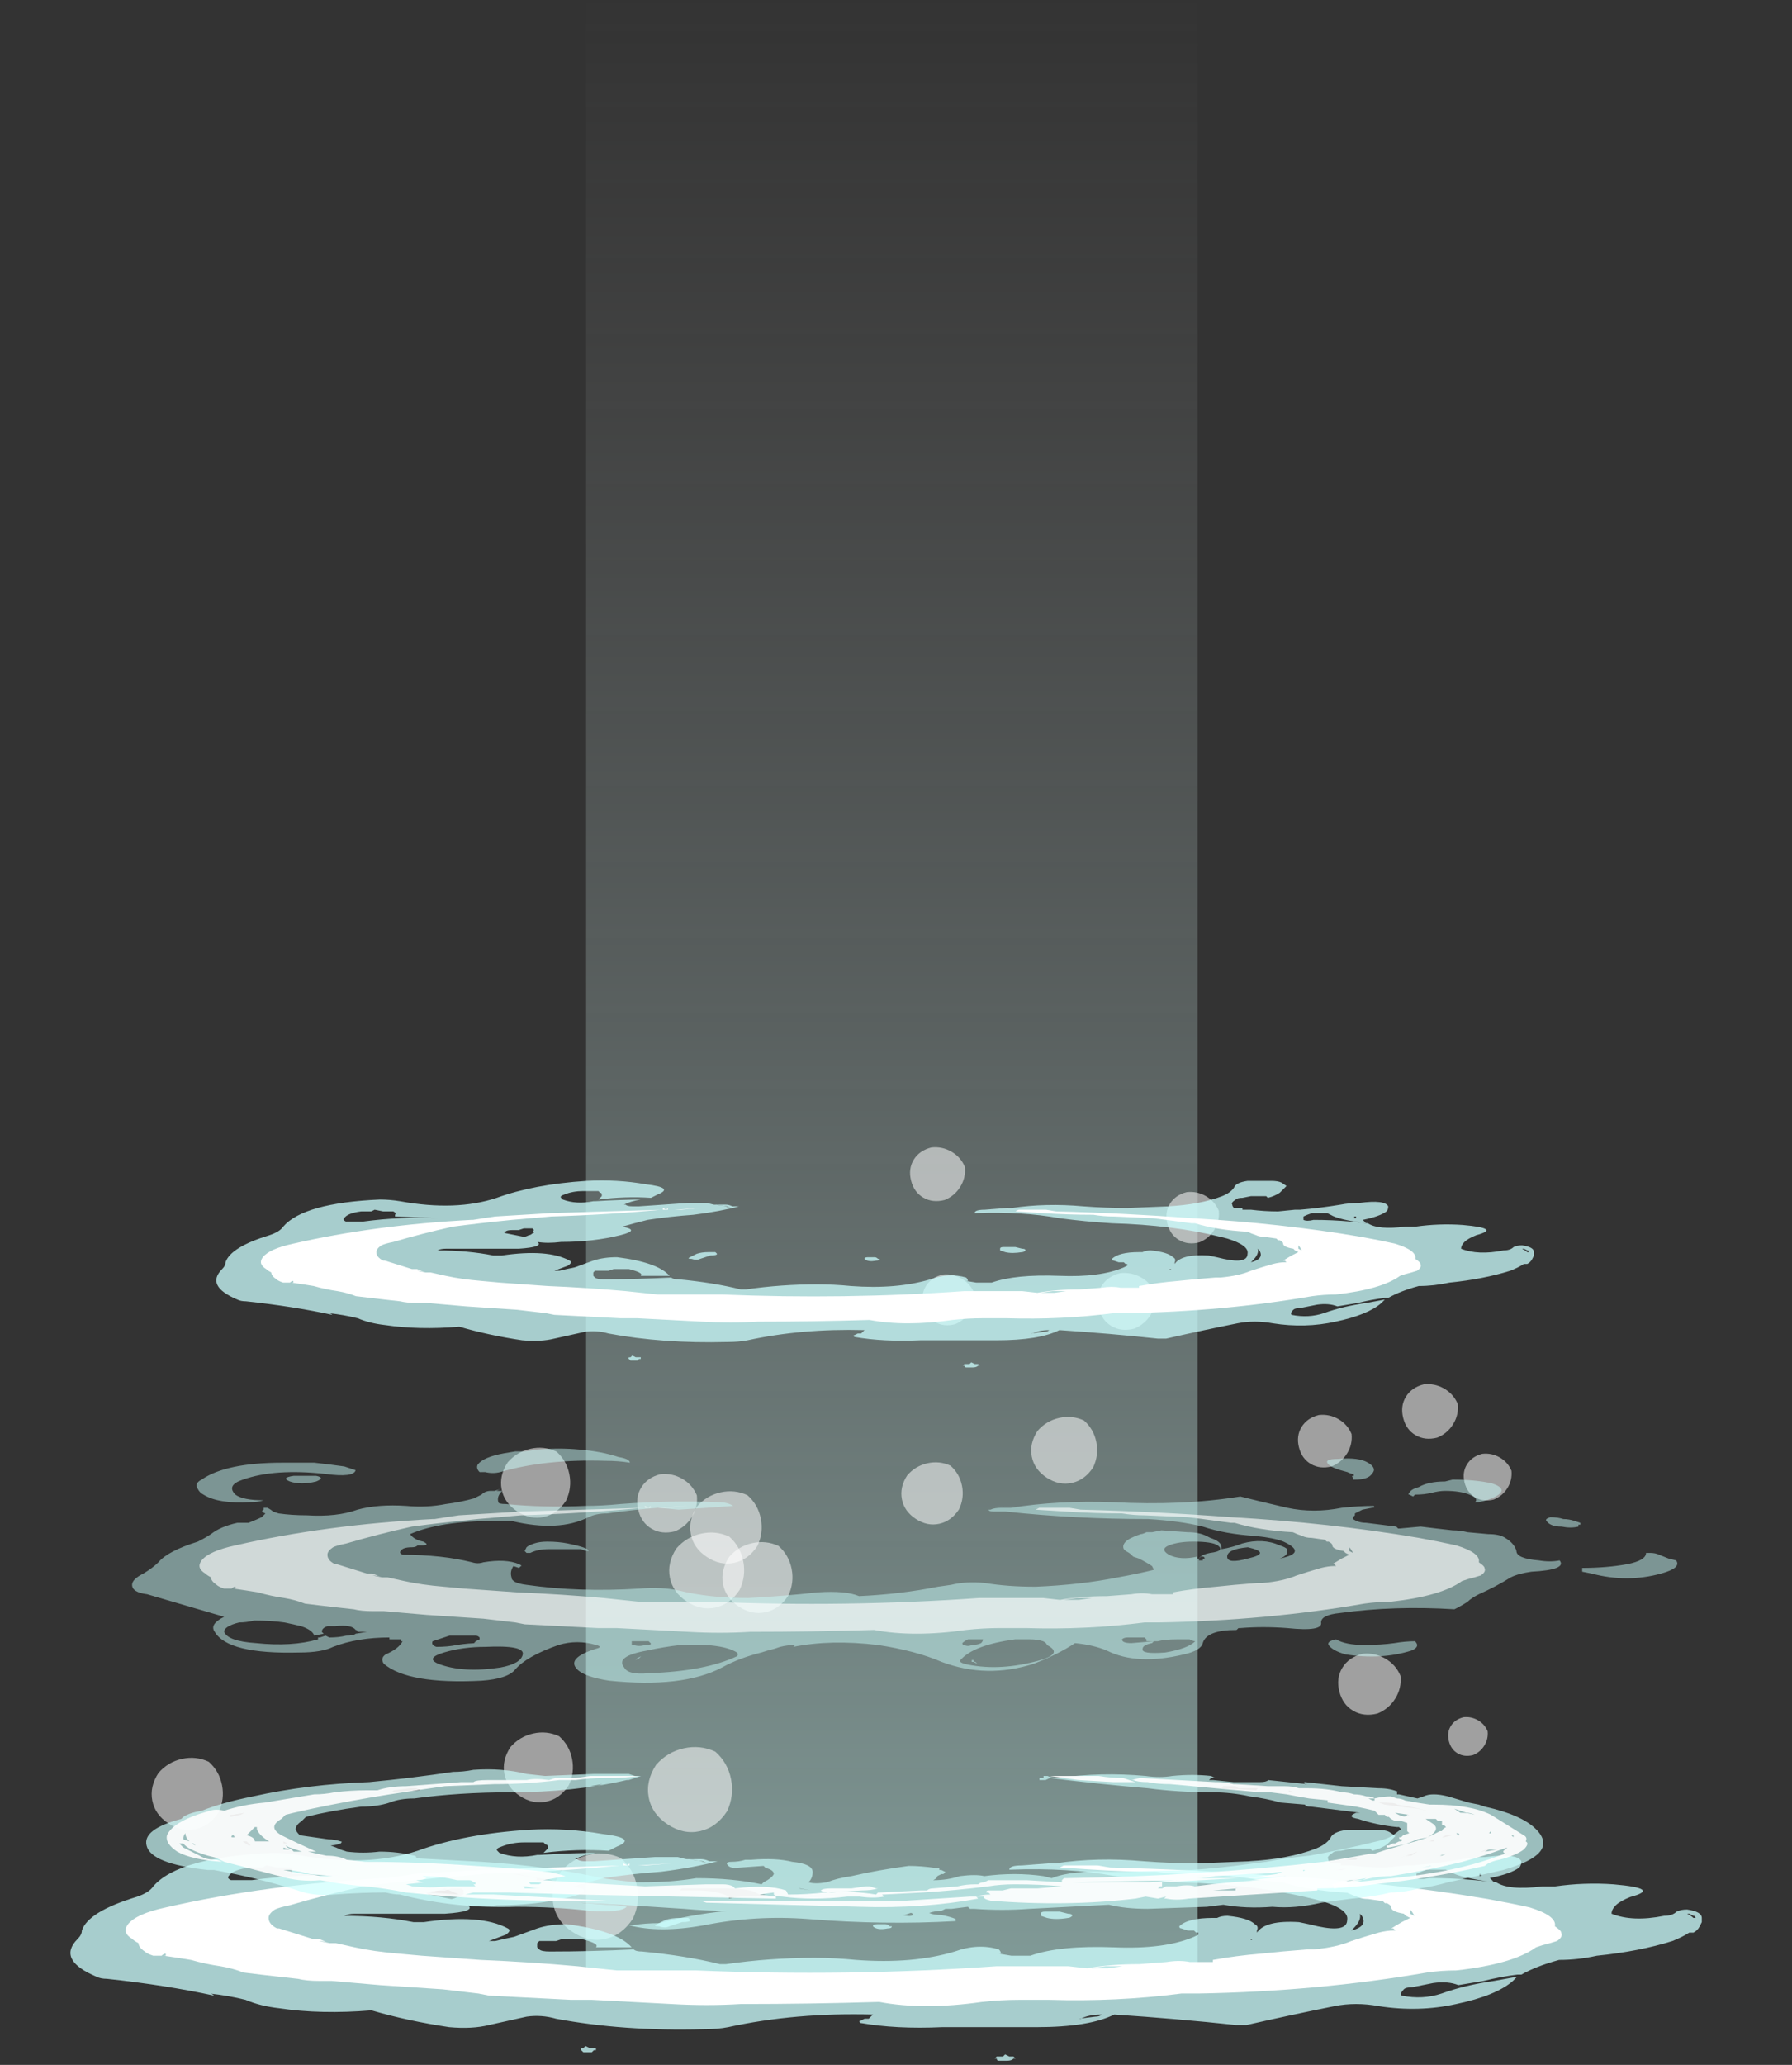 <?xml version="1.0" encoding="UTF-8" standalone="no"?>
<svg xmlns:ffdec="https://www.free-decompiler.com/flash" xmlns:xlink="http://www.w3.org/1999/xlink" ffdec:objectType="frame" height="344.2px" width="298.9px" xmlns="http://www.w3.org/2000/svg">
  <rect width="100%" height="100%" fill="#333333" stroke="none"/>
  <g transform="matrix(1.0, 0.0, 0.0, 1.0, 138.75, 303.1)">
    <use ffdec:characterId="300" height="330.05" transform="matrix(1.457, 0.0, 0.0, 1.0, -40.991, -303.1)" width="70.0" xlink:href="#sprite0"/>
    <use ffdec:characterId="131" height="8.75" transform="matrix(1.231, -0.274, 0.243, 1.238, 32.327, -65.503)" width="8.75" xlink:href="#sprite1"/>
    <use ffdec:characterId="131" height="8.75" transform="matrix(1.593, -0.355, 0.315, 1.602, -47.769, 7.686)" width="8.75" xlink:href="#sprite1"/>
    <use ffdec:characterId="131" height="8.75" transform="matrix(1.329, -0.296, 0.263, 1.337, -114.45, -8.567)" width="8.75" xlink:href="#sprite1"/>
    <use ffdec:characterId="131" height="8.75" transform="matrix(1.29, -0.287, 0.255, 1.297, -55.687, -12.84)" width="8.75" xlink:href="#sprite1"/>
    <use ffdec:characterId="131" height="8.75" transform="matrix(1.291, -0.287, 0.255, 1.299, -56.148, -60.296)" width="8.75" xlink:href="#sprite1"/>
    <use ffdec:characterId="131" height="8.75" transform="matrix(1.308, -0.291, 0.258, 1.315, -19.235, -44.549)" width="8.75" xlink:href="#sprite1"/>
    <use ffdec:characterId="131" height="8.75" transform="matrix(1.334, -0.297, 0.264, 1.341, -24.627, -52.983)" width="8.75" xlink:href="#sprite1"/>
    <use ffdec:characterId="131" height="8.75" transform="matrix(1.399, -0.311, 0.276, 1.407, -28.176, -46.041)" width="8.75" xlink:href="#sprite1"/>
    <use ffdec:characterId="131" height="8.75" transform="matrix(1.569, -0.349, 0.31, 1.578, -31.841, -10.088)" width="8.75" xlink:href="#sprite1"/>
    <use ffdec:characterId="131" height="8.75" transform="matrix(1.146, -0.255, 0.226, 1.153, 10.733, -58.03)" width="8.75" xlink:href="#sprite1"/>
    <use ffdec:characterId="131" height="8.75" transform="matrix(0.773, 0.448, -0.468, 0.762, 107.896, -62.189)" width="8.75" xlink:href="#sprite1"/>
    <use ffdec:characterId="131" height="8.75" transform="matrix(0.966, 0.56, -0.584, 0.952, -29.342, -59.146)" width="8.75" xlink:href="#sprite1"/>
    <use ffdec:characterId="131" height="8.75" transform="matrix(0.888, 0.515, -0.537, 0.875, 15.916, -113.466)" width="8.75" xlink:href="#sprite1"/>
    <use ffdec:characterId="131" height="8.75" transform="matrix(0.839, 0.486, -0.507, 0.827, 17.813, -92.187)" width="8.75" xlink:href="#sprite1"/>
    <use ffdec:characterId="131" height="8.75" transform="matrix(0.849, 0.492, -0.513, 0.836, 58.544, -105.951)" width="8.75" xlink:href="#sprite1"/>
    <use ffdec:characterId="131" height="8.75" transform="matrix(0.868, 0.503, -0.525, 0.856, 80.555, -68.833)" width="8.75" xlink:href="#sprite1"/>
    <use ffdec:characterId="131" height="8.75" transform="matrix(0.901, 0.522, -0.545, 0.888, 98.038, -74.008)" width="8.75" xlink:href="#sprite1"/>
    <use ffdec:characterId="131" height="8.75" transform="matrix(0.939, 0.544, -0.568, 0.925, 47.364, -92.61)" width="8.75" xlink:href="#sprite1"/>
    <use ffdec:characterId="131" height="8.75" transform="matrix(1.01, 0.585, -0.611, 0.995, 87.721, -29.292)" width="8.75" xlink:href="#sprite1"/>
    <use ffdec:characterId="131" height="8.75" transform="matrix(0.64, 0.371, -0.387, 0.631, 104.863, -18.04)" width="8.75" xlink:href="#sprite1"/>
    <use ffdec:characterId="149" height="5.5" transform="matrix(7, 0.0, 0.0, 7, -126.847, 1.901)" width="38.85" xlink:href="#shape2"/>
    <use ffdec:characterId="147" height="3.4" transform="matrix(7, 0.0, 0.0, 7, -117.747, 7.5)" width="34.2" xlink:href="#shape3"/>
    <use ffdec:characterId="149" height="5.5" transform="matrix(5.654, 0.0, 0.0, 5.653, -102.546, -106.258)" width="38.85" xlink:href="#shape2"/>
    <use ffdec:characterId="147" height="3.4" transform="matrix(5.654, 0.0, 0.0, 5.653, -95.196, -101.736)" width="34.2" xlink:href="#shape3"/>
    <use ffdec:characterId="142" height="6.25" transform="matrix(6.266, 0.0, 0.0, 6.265, -116.716, -61.789)" width="41.1" xlink:href="#shape4"/>
    <use ffdec:characterId="138" height="3.4" transform="matrix(6.266, 0.0, 0.0, 6.265, -105.438, -52.078)" width="34.2" xlink:href="#shape5"/>
    <use ffdec:characterId="135" height="3.9" transform="matrix(6.816, 0.0, 0.0, 6.816, -114.644, -8.088)" width="34.2" xlink:href="#shape6"/>
  </g>
  <defs>
    <g id="sprite0" transform="matrix(1.0, 0.0, 0.0, 1.0, 35.0, 330.05)">
      <use ffdec:characterId="299" height="47.15" transform="matrix(7.0, 0.0, 0.0, 7.0, -35.0, -330.05)" width="10.0" xlink:href="#shape0"/>
    </g>
    <g id="shape0" transform="matrix(1.0, 0.0, 0.0, 1.0, 5.0, 47.15)">
      <path d="M5.0 -47.15 L5.0 0.0 -5.0 0.0 -5.0 -47.15 5.0 -47.15" fill="url(#gradient0)" fill-rule="evenodd" stroke="none"/>
    </g>
    <linearGradient gradientTransform="matrix(0.0, -0.029, 0.029, 0.0, 0.0, -23.55)" gradientUnits="userSpaceOnUse" id="gradient0" spreadMethod="pad" x1="-819.2" x2="819.2">
      <stop offset="0.0" stop-color="#cafdf7" stop-opacity="0.518"/>
      <stop offset="1.0" stop-color="#bfbfbf" stop-opacity="0.0"/>
    </linearGradient>
    <g id="sprite1" transform="matrix(1.0, 0.0, 0.0, 1.0, 4.55, 4.2)">
      <use ffdec:characterId="130" height="1.25" transform="matrix(7.0, 0.0, 0.0, 7.0, -4.55, -4.2)" width="1.25" xlink:href="#shape1"/>
    </g>
    <g id="shape1" transform="matrix(1.0, 0.0, 0.0, 1.0, 0.65, 0.6)">
      <path d="M0.0 -0.6 Q0.25 -0.6 0.45 -0.45 0.6 -0.25 0.6 0.0 0.6 0.25 0.45 0.45 0.25 0.65 0.0 0.65 -0.25 0.65 -0.45 0.45 -0.65 0.25 -0.65 0.0 -0.65 -0.25 -0.45 -0.45 -0.25 -0.6 0.0 -0.6" fill="#ffffff" fill-opacity="0.533" fill-rule="evenodd" stroke="none"/>
    </g>
    <g id="shape2" transform="matrix(1.0, 0.0, 0.0, 1.0, 18.2, 1.85)">
      <path d="M5.2 -1.05 L5.25 -1.05 Q6.25 -1.2 7.35 -1.1 8.0 -1.05 8.65 -1.05 L9.9 -1.1 9.85 -1.1 Q10.8 -1.15 11.45 -1.4 11.7 -1.5 11.8 -1.65 11.85 -1.8 12.2 -1.85 12.35 -1.85 12.5 -1.85 L12.9 -1.85 Q13.1 -1.85 13.2 -1.8 L13.35 -1.7 Q13.25 -1.6 13.15 -1.5 13.0 -1.4 12.8 -1.35 L12.75 -1.4 12.3 -1.4 12.05 -1.35 Q11.9 -1.35 11.85 -1.3 11.7 -1.2 11.75 -1.15 11.75 -1.1 11.8 -1.05 11.95 -1.05 12.05 -1.05 L12.05 -1.0 12.3 -1.0 Q12.7 -0.95 13.1 -0.95 L13.6 -1.0 13.75 -1.0 Q14.35 -1.05 14.95 -1.15 15.2 -1.2 15.5 -1.2 16.25 -1.3 16.35 -1.1 16.35 -1.0 16.3 -0.95 16.1 -0.8 15.6 -0.7 15.65 -0.65 15.7 -0.6 14.9 -0.7 14.65 -0.85 L14.55 -0.9 14.3 -0.9 Q14.2 -0.9 14.1 -0.9 13.95 -0.85 13.85 -0.8 13.85 -0.75 13.85 -0.7 13.95 -0.65 14.15 -0.7 14.7 -0.7 15.25 -0.65 L15.75 -0.6 Q16.05 -0.4 16.85 -0.5 L17.15 -0.5 Q17.85 -0.6 18.55 -0.55 19.7 -0.45 18.95 -0.25 18.7 -0.15 18.6 -0.05 18.5 0.05 18.5 0.15 19.0 0.35 19.75 0.2 19.95 0.2 20.05 0.1 20.15 0.05 20.3 0.05 20.65 0.1 20.65 0.25 L20.65 0.35 20.6 0.45 Q20.55 0.55 20.45 0.6 L20.35 0.6 Q20.2 0.7 19.95 0.8 19.15 1.05 18.15 1.15 17.7 1.25 17.25 1.25 16.7 1.4 16.35 1.6 L16.25 1.6 Q15.85 1.65 15.45 1.75 L14.85 1.85 Q14.6 1.75 14.25 1.8 L13.75 1.9 Q13.6 1.9 13.55 1.95 13.45 2.05 13.5 2.1 14.0 2.2 14.45 2.05 15.0 1.85 15.7 1.75 L16.25 1.65 16.15 1.75 Q15.75 2.1 14.8 2.3 13.9 2.5 12.95 2.35 12.4 2.25 11.9 2.35 10.9 2.55 9.8 2.8 L9.55 2.8 Q8.15 2.65 6.65 2.55 6.05 2.85 4.8 2.85 3.65 2.85 2.55 2.85 1.45 2.9 0.6 2.75 0.55 2.7 0.6 2.7 L0.7 2.65 0.8 2.65 0.9 2.55 Q-0.95 2.5 -2.55 2.85 -2.8 2.9 -3.15 2.9 -5.05 2.95 -6.65 2.65 -7.0 2.55 -7.35 2.6 -7.8 2.7 -8.25 2.8 -8.65 2.9 -9.2 2.85 -10.2 2.7 -11.05 2.45 -12.25 2.55 -13.25 2.4 -13.7 2.35 -14.05 2.2 -14.45 2.1 -14.9 2.05 -14.85 2.05 -14.8 2.1 -15.95 1.85 -17.35 1.7 -17.5 1.7 -17.6 1.65 -18.55 1.25 -18.05 0.75 -17.95 0.65 -17.95 0.55 -17.8 0.1 -16.65 -0.25 -16.35 -0.35 -16.25 -0.5 -15.65 -1.2 -13.4 -1.3 -13.1 -1.3 -12.8 -1.25 -11.15 -0.95 -9.95 -1.35 -8.85 -1.75 -7.3 -1.85 -6.4 -1.9 -5.55 -1.75 -4.7 -1.65 -5.2 -1.45 L-5.4 -1.35 Q-6.15 -1.4 -6.95 -1.3 L-6.85 -1.4 -6.85 -1.45 Q-6.85 -1.5 -6.9 -1.5 L-6.95 -1.55 -7.4 -1.55 Q-7.7 -1.55 -7.95 -1.45 -8.1 -1.4 -8.05 -1.35 L-8.0 -1.3 Q-7.6 -1.15 -7.1 -1.25 L-7.05 -1.25 Q-6.25 -1.3 -5.6 -1.3 L-5.7 -1.3 Q-6.0 -1.25 -6.2 -1.15 L-6.15 -1.15 Q-6.1 -1.1 -5.95 -1.1 L-5.75 -1.1 -4.3 -1.2 -3.75 -1.2 -3.55 -1.15 Q-3.3 -1.15 -3.05 -1.05 L-3.15 -1.1 -3.5 -1.15 -3.2 -1.15 Q-3.1 -1.15 -3.0 -1.1 L-2.8 -1.1 Q-3.35 -0.95 -4.15 -0.85 -4.85 -0.8 -5.5 -0.7 -5.9 -0.6 -6.25 -0.5 -5.7 -0.4 -6.3 -0.25 -7.1 -0.05 -8.05 -0.05 -8.45 0.0 -8.75 -0.05 -8.55 0.1 -9.3 0.15 L-11.45 0.15 Q-11.6 0.15 -11.7 0.2 -10.8 0.2 -10.05 0.35 L-9.8 0.35 Q-8.45 0.15 -7.8 0.5 -7.7 0.55 -7.85 0.65 L-8.25 0.8 -8.1 0.8 Q-7.9 0.75 -7.65 0.7 L-7.1 0.5 Q-6.8 0.4 -6.4 0.4 -5.2 0.55 -4.85 0.95 L-5.7 0.95 Q-5.65 0.9 -5.75 0.85 -5.85 0.8 -6.05 0.75 L-6.5 0.75 -6.65 0.8 -7.05 0.8 -7.1 0.85 -7.1 0.95 -7.05 1.0 Q-7.0 1.05 -6.8 1.05 -5.8 1.05 -4.8 1.0 -4.75 1.05 -4.6 1.05 -3.55 1.15 -2.75 1.35 L-2.6 1.35 Q-1.55 1.2 -0.5 1.2 0.0 1.2 0.5 1.25 1.85 1.35 2.85 1.05 3.4 0.85 3.9 1.0 3.95 1.05 3.95 1.1 L3.9 1.1 4.2 1.15 4.65 1.15 Q5.35 0.9 6.65 0.95 7.85 1.0 8.55 0.7 L8.65 0.65 8.65 0.6 8.6 0.6 8.55 0.55 8.4 0.55 8.25 0.5 Q8.2 0.5 8.2 0.45 8.3 0.35 8.5 0.3 8.7 0.25 9.0 0.25 L9.1 0.25 Q9.2 0.2 9.35 0.2 9.85 0.25 10.0 0.4 10.1 0.45 10.05 0.55 L10.05 0.6 Q10.25 0.3 11.05 0.35 11.3 0.4 11.5 0.45 12.2 0.6 12.2 0.3 12.25 0.05 11.6 -0.15 L11.4 -0.2 Q10.0 -0.55 8.2 -0.6 7.4 -0.65 6.65 -0.75 5.55 -0.95 4.2 -0.9 L4.15 -0.9 Q4.15 -1.0 4.45 -1.0 L5.1 -1.05 5.2 -1.05 M12.45 -1.8 L12.45 -1.8 M15.4 -0.8 L15.35 -0.8 15.35 -0.75 15.4 -0.75 15.4 -0.8 M20.35 0.15 L20.3 0.15 Q20.4 0.2 20.45 0.25 L20.5 0.25 Q20.5 0.2 20.45 0.2 L20.35 0.15 M12.35 0.5 L12.3 0.55 Q12.7 0.45 12.55 0.2 L12.5 0.15 Q12.55 0.3 12.35 0.5 M11.2 0.55 L11.2 0.55 M9.95 0.75 L9.9 0.75 Q9.9 0.8 9.95 0.75 10.0 0.7 9.95 0.75 M5.55 0.15 Q5.65 0.15 5.65 0.2 5.6 0.25 5.55 0.25 5.25 0.3 5.05 0.25 L4.9 0.2 4.9 0.15 Q4.9 0.1 5.0 0.1 5.05 0.1 5.1 0.1 L5.35 0.1 5.55 0.15 M1.0 0.4 L1.2 0.4 Q1.25 0.4 1.3 0.45 L1.35 0.45 Q1.35 0.5 1.25 0.5 1.0 0.55 0.9 0.45 0.9 0.4 1.0 0.4 M5.8 2.65 L6.2 2.6 Q6.3 2.6 6.35 2.55 6.05 2.55 5.85 2.65 L5.8 2.65 M4.25 3.55 L4.3 3.6 4.25 3.6 Q4.2 3.65 4.1 3.65 L3.9 3.65 Q3.85 3.65 3.85 3.6 L3.8 3.6 3.85 3.55 3.9 3.55 Q3.95 3.55 4.0 3.55 L4.05 3.5 4.15 3.55 4.25 3.55 M-13.55 -1.0 L-13.65 -0.95 -13.95 -0.95 Q-14.35 -0.9 -14.45 -0.75 -14.5 -0.7 -14.4 -0.65 -14.35 -0.65 -14.3 -0.65 L-13.9 -0.65 Q-12.8 -0.8 -11.65 -0.75 L-12.95 -0.8 -12.95 -0.85 Q-12.9 -0.9 -13.0 -0.95 -13.15 -0.95 -13.3 -0.95 L-13.55 -1.0 M-8.95 -0.45 L-9.15 -0.45 -9.3 -0.4 -9.5 -0.4 Q-9.65 -0.4 -9.7 -0.35 L-9.75 -0.35 Q-9.7 -0.3 -9.65 -0.3 L-9.15 -0.2 Q-9.1 -0.2 -9.0 -0.25 -8.95 -0.25 -8.9 -0.3 -8.85 -0.3 -8.85 -0.35 -8.9 -0.35 -8.85 -0.4 L-8.85 -0.4 -8.9 -0.45 -8.95 -0.45 M-3.7 0.25 L-3.5 0.25 -3.45 0.3 Q-3.45 0.35 -3.65 0.35 -3.8 0.4 -3.95 0.45 -4.05 0.5 -4.2 0.45 -4.35 0.45 -4.25 0.4 L-4.05 0.3 Q-3.9 0.25 -3.7 0.25 M-5.85 3.35 L-5.7 3.35 -5.7 3.4 -5.75 3.4 -5.8 3.45 -5.85 3.45 Q-5.95 3.45 -6.0 3.45 L-6.05 3.4 Q-6.1 3.35 -6.0 3.35 L-5.95 3.3 -5.85 3.35" fill="#ccfffe" fill-opacity="0.753" fill-rule="evenodd" stroke="none"/>
    </g>
    <g id="shape3" transform="matrix(1.0, 0.0, 0.0, 1.0, 16.9, 1.05)">
      <path d="M6.55 -0.95 Q8.55 -0.9 10.55 -0.75 13.2 -0.6 15.55 -0.2 16.1 -0.1 16.55 0.0 17.2 0.2 17.15 0.45 17.3 0.55 17.3 0.6 17.35 0.7 17.2 0.8 17.05 0.85 16.85 0.9 L16.7 0.95 Q16.15 1.35 14.8 1.5 14.45 1.5 14.1 1.55 11.5 2.0 8.65 2.05 8.45 2.05 8.25 2.05 6.7 2.25 5.1 2.2 L4.4 2.2 Q3.95 2.2 3.5 2.25 2.1 2.45 1.05 2.25 -0.6 2.3 -2.25 2.3 -3.05 2.35 -3.9 2.3 L-5.8 2.2 -6.3 2.2 -8.25 2.1 -8.5 2.05 -9.35 1.95 -10.85 1.85 -12.0 1.75 -12.3 1.75 Q-12.6 1.75 -12.8 1.7 L-13.25 1.65 Q-13.7 1.6 -14.1 1.55 -14.35 1.45 -14.65 1.4 -15.0 1.35 -15.35 1.25 -15.65 1.2 -16.0 1.15 L-16.25 1.15 Q-16.4 1.1 -16.45 1.05 -16.6 0.95 -16.6 0.85 -16.7 0.8 -16.75 0.75 -17.0 0.6 -16.85 0.4 -16.65 0.15 -15.95 0.0 -13.55 -0.55 -10.7 -0.7 L-10.65 -0.7 Q-10.35 -0.75 -10.0 -0.8 -9.2 -0.85 -8.35 -0.9 -6.7 -0.95 -5.05 -1.0 L-5.05 -1.05 -4.95 -1.0 -4.9 -1.05 -4.9 -1.0 -4.5 -1.0 -3.9 -1.05 -4.7 -1.0 -5.1 -1.0 Q-6.65 -0.85 -8.35 -0.8 L-9.5 -0.7 Q-10.5 -0.6 -11.25 -0.5 -12.15 -0.3 -13.0 -0.05 -13.25 0.0 -13.35 0.05 -13.5 0.15 -13.5 0.25 -13.5 0.4 -13.3 0.5 L-13.25 0.5 -12.45 0.75 -12.3 0.75 -12.05 0.85 -12.3 0.8 Q-12.15 0.8 -12.05 0.85 L-12.05 0.85 -11.9 0.85 -11.45 0.95 Q-11.0 1.05 -10.4 1.1 L-9.85 1.15 -8.45 1.25 Q-7.25 1.3 -6.15 1.4 L-5.2 1.5 -3.3 1.5 Q0.3 1.65 3.85 1.4 L5.55 1.4 6.0 1.45 Q6.55 1.35 7.25 1.35 L7.9 1.3 Q8.2 1.25 8.45 1.3 L9.0 1.3 9.0 1.25 Q9.55 1.15 10.15 1.1 L10.65 1.05 11.25 1.0 11.4 1.0 Q11.95 0.95 12.3 0.8 12.6 0.7 12.95 0.6 13.15 0.55 13.3 0.55 L13.35 0.55 13.3 0.5 13.25 0.5 13.5 0.35 13.7 0.25 13.6 0.2 13.55 0.15 Q13.25 0.1 13.25 0.0 13.25 -0.05 13.15 -0.1 L13.1 -0.1 13.05 -0.15 12.7 -0.2 Q12.55 -0.2 12.45 -0.25 12.3 -0.3 12.2 -0.35 11.3 -0.4 10.65 -0.6 L10.55 -0.6 9.8 -0.7 9.4 -0.75 8.25 -0.8 Q7.95 -0.8 7.65 -0.85 6.9 -0.85 6.15 -0.9 L5.35 -0.95 5.45 -1.0 4.2 -1.05 5.4 -1.0 5.75 -1.0 Q6.0 -1.0 6.25 -1.0 L6.55 -0.95 M13.7 0.05 Q13.7 0.1 13.7 0.15 L13.8 0.2 Q13.75 0.1 13.7 0.05 M7.1 1.4 L6.45 1.4 6.1 1.45 6.5 1.45 6.85 1.4 7.1 1.4 M1.55 2.25 L1.55 2.25 M-8.0 -0.9 L-8.0 -0.9 M-7.1 1.4 L-7.1 1.4 M-12.65 0.75 L-12.65 0.75 M-16.05 1.15 L-15.95 1.15 -15.95 1.1 Q-16.0 1.1 -16.05 1.15 M-12.95 1.65 L-12.95 1.65" fill="#ffffff" fill-rule="evenodd" stroke="none"/>
    </g>
    <g id="shape4" transform="matrix(1.0, 0.0, 0.0, 1.0, 18.7, 2.6)">
      <path d="M4.1 -0.95 L4.15 -0.95 Q4.25 -1.0 4.45 -1.0 L4.7 -1.0 Q5.95 -1.2 7.4 -1.15 9.25 -1.05 10.8 -1.3 11.4 -1.15 12.05 -1.0 12.75 -0.85 13.5 -1.0 13.95 -1.05 14.35 -1.05 14.4 -1.0 14.3 -1.0 L14.05 -0.95 Q13.95 -0.9 13.85 -0.85 L13.85 -0.8 13.8 -0.75 13.8 -0.7 Q13.95 -0.6 14.15 -0.6 14.55 -0.55 14.95 -0.5 L15.0 -0.45 15.05 -0.45 15.6 -0.5 Q16.0 -0.45 16.45 -0.4 16.65 -0.4 16.85 -0.35 L17.4 -0.3 Q17.7 -0.3 17.85 -0.2 18.1 -0.05 18.15 0.15 18.15 0.35 18.75 0.4 19.05 0.45 19.3 0.4 19.5 0.65 18.55 0.7 18.2 0.75 18.0 0.85 17.6 1.1 17.15 1.3 16.95 1.4 16.85 1.5 16.7 1.6 16.5 1.7 14.9 1.6 13.45 1.8 12.95 1.85 12.95 2.05 13.0 2.3 12.05 2.2 11.4 2.15 10.8 2.2 L10.75 2.2 10.7 2.25 Q9.9 2.25 9.8 2.6 9.75 2.8 9.3 2.9 8.05 3.2 7.25 2.8 6.9 2.65 6.4 2.6 5.95 2.9 5.3 3.15 4.05 3.55 2.85 3.1 2.15 2.8 1.15 2.65 -0.1 2.5 -1.1 2.7 L-1.05 2.65 Q-1.25 2.65 -1.45 2.7 L-1.6 2.75 Q-1.8 2.8 -1.95 2.85 -2.55 3.0 -3.0 3.25 -4.05 3.8 -6.0 3.6 -6.65 3.5 -6.85 3.3 -7.15 3.0 -6.35 2.75 -6.15 2.7 -6.35 2.65 -6.85 2.5 -7.35 2.65 -8.2 2.95 -8.5 3.3 -8.7 3.55 -9.4 3.6 -11.35 3.7 -12.0 3.15 -12.1 3.0 -11.95 2.9 -11.6 2.75 -11.5 2.55 L-11.55 2.55 -11.55 2.5 -11.85 2.5 -11.85 2.45 Q-12.7 2.45 -13.35 2.7 -13.65 2.85 -14.25 2.85 -16.15 2.9 -16.5 2.3 -16.65 2.1 -16.25 1.9 L-18.3 1.3 Q-18.7 1.25 -18.7 1.05 -18.7 0.9 -18.4 0.75 -18.15 0.6 -18.0 0.45 -17.75 0.15 -16.95 -0.1 -16.75 -0.2 -16.6 -0.3 -16.35 -0.5 -15.9 -0.6 L-15.6 -0.6 Q-15.35 -0.7 -15.25 -0.75 -15.2 -0.8 -15.15 -0.85 -15.3 -0.9 -15.2 -0.95 L-15.2 -1.0 Q-15.25 -1.0 -15.1 -1.0 -15.0 -0.95 -14.95 -0.9 L-14.8 -0.85 Q-14.45 -0.8 -14.05 -0.8 -13.25 -0.75 -12.7 -0.95 -12.15 -1.1 -11.4 -1.05 -10.85 -1.0 -10.35 -1.1 -9.95 -1.15 -9.6 -1.25 -9.5 -1.3 -9.4 -1.35 -9.3 -1.45 -9.15 -1.45 L-9.05 -1.45 -8.9 -1.5 -9.0 -1.45 -8.85 -1.45 Q-9.0 -1.3 -8.95 -1.15 -8.95 -1.1 -8.75 -1.1 -7.75 -1.0 -6.65 -1.05 -6.2 -1.05 -5.7 -1.1 -4.4 -1.2 -3.1 -1.15 -2.85 -1.15 -2.7 -1.05 -3.35 -1.0 -4.15 -0.95 L-4.7 -1.0 Q-5.35 -0.95 -6.05 -0.85 -6.35 -0.85 -6.55 -0.75 -7.35 -0.35 -8.6 -0.65 -8.8 -0.65 -9.05 -0.65 -10.5 -0.65 -11.3 -0.3 -11.2 -0.15 -10.95 -0.1 -10.75 0.0 -11.0 0.0 L-11.1 0.0 Q-11.15 0.05 -11.25 0.05 -11.5 0.05 -11.55 0.15 -11.6 0.2 -11.5 0.25 -10.45 0.25 -9.65 0.45 -9.5 0.5 -9.35 0.45 -8.75 0.35 -8.4 0.5 -8.3 0.55 -8.35 0.55 L-8.4 0.6 -8.55 0.55 Q-8.65 0.7 -8.6 0.85 -8.6 1.0 -8.2 1.05 -6.8 1.25 -5.2 1.15 -4.6 1.1 -4.15 1.2 -3.35 1.4 -2.3 1.4 -1.35 1.35 -0.45 1.25 0.3 1.2 0.65 1.35 1.75 1.3 2.75 1.1 L3.1 1.05 Q3.5 0.95 4.0 1.0 4.6 1.1 5.35 1.1 6.55 1.05 7.55 0.85 8.1 0.75 8.5 0.65 L8.45 0.55 Q8.3 0.45 8.1 0.35 L7.95 0.3 7.9 0.25 Q7.85 0.2 7.75 0.15 L7.7 0.1 Q7.65 0.0 7.75 -0.1 7.85 -0.2 8.15 -0.3 8.2 -0.3 8.3 -0.35 L8.45 -0.35 8.7 -0.4 9.4 -0.35 Q9.7 -0.35 9.9 -0.25 L10.0 -0.2 Q10.3 -0.1 10.3 0.05 L10.3 0.1 Q10.6 0.05 10.85 -0.05 11.4 -0.2 11.85 0.0 12.0 0.05 12.05 0.1 L12.05 0.2 Q12.0 0.3 11.85 0.35 12.6 0.2 11.95 -0.1 11.7 -0.2 11.2 -0.25 10.4 -0.3 9.8 -0.5 9.2 -0.65 8.35 -0.7 6.4 -0.7 4.55 -0.9 L4.25 -0.9 Q4.1 -0.9 4.1 -0.95 M14.2 -2.2 Q14.45 -2.05 14.3 -1.9 14.2 -1.75 13.85 -1.75 L13.8 -1.75 13.8 -1.8 Q13.75 -1.85 13.8 -1.85 13.85 -1.85 13.8 -1.9 13.75 -1.9 13.65 -1.95 13.25 -2.05 13.15 -2.15 13.0 -2.3 13.4 -2.3 13.95 -2.35 14.2 -2.2 M16.45 -1.75 Q17.05 -1.75 17.5 -1.65 17.95 -1.5 17.6 -1.3 17.4 -1.2 17.15 -1.15 L17.05 -1.15 Q17.15 -1.25 16.9 -1.35 16.65 -1.45 16.25 -1.45 16.1 -1.45 15.9 -1.4 15.7 -1.35 15.45 -1.35 L15.4 -1.3 15.3 -1.35 Q15.25 -1.35 15.3 -1.4 15.35 -1.5 15.55 -1.55 15.8 -1.7 16.25 -1.7 L16.45 -1.75 M19.8 -0.5 Q19.6 -0.45 19.35 -0.5 19.05 -0.5 18.95 -0.65 18.9 -0.7 19.05 -0.75 19.25 -0.75 19.4 -0.7 19.55 -0.7 19.7 -0.65 L19.85 -0.6 19.85 -0.55 19.8 -0.55 19.8 -0.5 M21.95 0.25 L22.2 0.35 22.4 0.4 Q22.55 0.6 22.0 0.75 21.1 1.0 20.15 0.75 L19.9 0.7 19.9 0.6 Q20.55 0.6 21.1 0.5 21.6 0.4 21.6 0.2 L21.7 0.2 Q21.85 0.2 21.95 0.25 M8.3 2.5 L8.25 2.45 Q8.2 2.45 8.15 2.45 L7.8 2.45 Q7.7 2.45 7.65 2.5 7.65 2.6 7.9 2.6 L8.5 2.55 8.45 2.6 Q8.2 2.65 8.2 2.75 8.15 2.9 8.8 2.85 9.4 2.75 9.6 2.55 9.55 2.55 9.45 2.5 L9.1 2.5 Q8.8 2.5 8.6 2.55 L8.3 2.55 8.3 2.5 M9.75 0.3 L9.7 0.35 Q9.75 0.25 10.0 0.2 10.4 0.15 10.2 0.0 10.05 -0.1 9.55 -0.1 9.15 -0.1 8.9 0.0 8.65 0.1 8.9 0.25 9.2 0.4 9.65 0.3 L9.65 0.35 9.7 0.35 9.7 0.4 9.8 0.4 9.8 0.35 9.85 0.35 Q9.85 0.3 9.8 0.3 L9.75 0.3 M11.0 0.05 Q10.45 0.1 10.45 0.3 10.45 0.5 11.0 0.35 11.65 0.2 11.0 0.05 M13.15 2.65 Q13.1 2.55 13.35 2.5 13.6 2.65 14.1 2.65 14.55 2.65 14.9 2.6 15.2 2.55 15.45 2.55 15.6 2.7 15.35 2.8 14.55 3.05 13.6 2.9 13.25 2.8 13.15 2.65 M3.65 3.05 L3.7 3.05 Q3.7 3.1 3.75 3.1 L3.8 3.15 3.7 3.1 3.65 3.1 3.65 3.05 M3.35 3.05 Q3.3 3.1 3.45 3.15 4.3 3.35 5.3 3.1 6.15 2.9 5.65 2.65 5.65 2.6 5.55 2.55 5.4 2.5 5.2 2.5 L4.8 2.5 Q3.7 2.65 3.35 3.05 M3.7 2.5 Q3.6 2.5 3.55 2.5 3.45 2.55 3.4 2.6 3.4 2.65 3.45 2.65 3.55 2.7 3.65 2.65 3.8 2.65 3.9 2.6 3.95 2.55 3.95 2.5 L3.7 2.5 M-16.95 -1.5 Q-17.05 -1.65 -16.85 -1.75 -16.2 -2.2 -14.7 -2.2 L-13.85 -2.2 Q-13.4 -2.15 -13.05 -2.1 -12.9 -2.05 -12.75 -2.0 L-12.75 -2.0 Q-12.8 -1.8 -13.55 -1.9 -14.9 -2.05 -15.75 -1.75 -16.2 -1.6 -15.95 -1.35 -15.75 -1.2 -15.2 -1.2 -15.35 -1.15 -15.55 -1.15 -16.4 -1.1 -16.8 -1.35 -16.9 -1.4 -16.95 -1.5 M-8.5 -2.5 L-8.25 -2.5 -7.9 -2.55 Q-7.35 -2.6 -6.8 -2.55 -6.2 -2.5 -5.75 -2.35 -5.45 -2.3 -5.45 -2.2 -5.75 -2.25 -6.1 -2.25 -7.7 -2.3 -8.9 -1.95 -9.1 -1.9 -9.3 -1.95 L-9.45 -1.95 Q-9.55 -2.05 -9.5 -2.15 -9.35 -2.35 -8.8 -2.45 L-8.5 -2.5 M-14.4 -1.85 L-13.8 -1.85 Q-13.55 -1.8 -13.8 -1.7 -14.2 -1.6 -14.5 -1.7 -14.75 -1.8 -14.4 -1.85 M-7.1 -0.05 Q-6.85 0.0 -6.7 0.05 -6.55 0.1 -6.55 0.15 -6.65 0.15 -6.75 0.1 L-7.25 0.1 Q-7.4 0.1 -7.6 0.1 -7.9 0.1 -8.1 0.2 L-8.2 0.2 -8.25 0.15 -8.2 0.05 Q-8.15 0.0 -8.0 -0.05 -7.85 -0.1 -7.65 -0.1 -7.35 -0.1 -7.1 -0.05 M-10.4 2.85 Q-10.9 3.0 -10.55 3.15 -9.9 3.4 -8.9 3.25 -8.35 3.15 -8.3 2.9 -8.25 2.65 -9.3 2.7 -9.9 2.7 -10.4 2.85 M-9.45 2.5 L-9.45 2.45 Q-9.5 2.4 -9.55 2.4 L-9.9 2.4 Q-10.1 2.4 -10.25 2.4 -10.55 2.5 -10.7 2.55 -10.75 2.65 -10.6 2.7 -10.3 2.7 -10.05 2.65 -9.75 2.6 -9.45 2.6 L-9.6 2.6 -9.55 2.55 -9.45 2.5 M-13.5 2.15 Q-13.65 2.2 -13.65 2.3 L-13.6 2.35 -13.85 2.4 Q-13.9 2.25 -14.2 2.15 -14.4 2.1 -14.65 2.05 -15.0 2.0 -15.45 2.0 -15.65 2.05 -15.85 2.05 -16.25 2.15 -16.25 2.3 -16.15 2.55 -15.4 2.6 -14.45 2.7 -13.75 2.5 L-13.75 2.45 -13.7 2.45 -13.55 2.4 -13.45 2.45 Q-13.2 2.45 -13.0 2.4 -12.8 2.4 -12.75 2.35 L-12.45 2.3 Q-12.5 2.3 -12.6 2.3 L-12.7 2.3 Q-12.7 2.25 -12.75 2.25 -12.85 2.1 -13.3 2.15 -13.4 2.15 -13.5 2.15 M-5.0 2.8 Q-5.85 2.95 -5.6 3.25 -5.5 3.45 -4.95 3.4 -3.45 3.35 -2.6 2.95 -2.55 2.9 -2.6 2.85 -3.0 2.6 -4.1 2.65 -4.55 2.7 -5.0 2.8 M-5.2 3.0 L-5.3 3.05 -5.25 3.0 -5.15 2.95 -5.2 3.0 M-5.05 2.65 Q-4.85 2.65 -4.9 2.6 L-4.95 2.55 -5.4 2.55 -5.4 2.65 -5.35 2.65 Q-5.2 2.7 -5.05 2.65" fill="#ccfffe" fill-opacity="0.482" fill-rule="evenodd" stroke="none"/>
    </g>
    <g id="shape5" transform="matrix(1.0, 0.0, 0.0, 1.0, 16.9, 1.05)">
      <path d="M6.55 -0.95 Q8.55 -0.9 10.55 -0.75 13.2 -0.6 15.55 -0.2 16.1 -0.1 16.55 0.0 17.2 0.2 17.15 0.45 17.3 0.55 17.3 0.6 17.35 0.7 17.2 0.8 17.05 0.85 16.85 0.9 L16.7 0.95 Q16.15 1.35 14.8 1.5 14.45 1.5 14.1 1.55 11.5 2.0 8.65 2.05 8.45 2.05 8.25 2.05 6.7 2.25 5.1 2.2 L4.4 2.2 Q3.95 2.2 3.5 2.25 2.1 2.45 1.05 2.25 -0.6 2.3 -2.25 2.3 -3.05 2.35 -3.9 2.3 L-5.8 2.2 -6.3 2.2 -8.25 2.1 -8.5 2.05 -9.35 1.95 -10.85 1.85 -12.0 1.75 -12.3 1.75 Q-12.6 1.75 -12.8 1.7 L-13.25 1.65 Q-13.7 1.6 -14.1 1.55 -14.35 1.45 -14.65 1.4 -15.0 1.35 -15.35 1.25 -15.65 1.2 -16.0 1.15 L-16.25 1.15 Q-16.4 1.1 -16.45 1.05 -16.6 0.95 -16.6 0.85 -16.7 0.8 -16.75 0.75 -17.0 0.6 -16.85 0.4 -16.65 0.15 -15.95 0.0 -13.55 -0.55 -10.7 -0.7 L-10.65 -0.7 Q-10.35 -0.75 -10.0 -0.8 -9.2 -0.85 -8.35 -0.9 -6.7 -0.95 -5.05 -1.0 L-5.05 -1.05 -4.95 -1.0 -4.9 -1.05 -4.9 -1.0 -4.5 -1.0 -3.9 -1.05 -4.7 -1.0 -5.1 -1.0 Q-6.65 -0.85 -8.35 -0.8 L-9.5 -0.7 Q-10.5 -0.6 -11.25 -0.5 -12.15 -0.3 -13.0 -0.05 -13.25 0.0 -13.35 0.05 -13.5 0.15 -13.5 0.25 -13.5 0.4 -13.3 0.5 L-13.25 0.5 -12.45 0.75 -12.3 0.75 -12.05 0.85 -12.3 0.8 Q-12.15 0.8 -12.05 0.85 L-12.05 0.85 -11.9 0.85 -11.45 0.95 Q-11.0 1.05 -10.4 1.1 L-9.85 1.15 -8.45 1.25 Q-7.25 1.3 -6.15 1.4 L-5.2 1.5 -3.3 1.5 Q0.3 1.65 3.85 1.4 L5.55 1.4 6.0 1.45 Q6.55 1.35 7.25 1.35 L7.9 1.3 Q8.2 1.25 8.45 1.3 L9.0 1.3 9.0 1.25 Q9.55 1.15 10.15 1.1 L10.65 1.05 11.25 1.0 11.4 1.0 Q11.95 0.95 12.3 0.8 12.6 0.7 12.95 0.6 13.15 0.55 13.3 0.55 L13.35 0.55 13.3 0.5 13.25 0.5 13.5 0.35 13.7 0.25 13.6 0.2 13.55 0.15 Q13.25 0.1 13.25 0.0 13.25 -0.05 13.15 -0.1 L13.1 -0.1 13.05 -0.15 12.7 -0.2 Q12.55 -0.2 12.45 -0.25 12.3 -0.3 12.2 -0.35 11.3 -0.4 10.65 -0.6 L10.55 -0.6 9.8 -0.7 9.4 -0.75 8.25 -0.8 Q7.95 -0.8 7.65 -0.85 6.9 -0.85 6.15 -0.9 L5.35 -0.95 5.45 -1.0 4.2 -1.05 5.4 -1.0 5.75 -1.0 Q6.0 -1.0 6.25 -1.0 L6.55 -0.95 M13.7 0.05 Q13.7 0.1 13.7 0.15 L13.8 0.2 Q13.75 0.1 13.7 0.05 M6.85 1.4 L6.45 1.4 6.1 1.45 6.5 1.45 6.85 1.4 M1.55 2.25 L1.55 2.25 M-8.0 -0.9 L-8.0 -0.9 M-7.1 1.4 L-7.1 1.4 M-12.65 0.75 L-12.65 0.75 M-16.05 1.15 L-15.95 1.15 -15.95 1.1 Q-16.0 1.1 -16.05 1.15 M-12.95 1.65 L-12.95 1.65" fill="#ffffff" fill-opacity="0.639" fill-rule="evenodd" stroke="none"/>
    </g>
    <g id="shape6" transform="matrix(1.0, 0.0, 0.0, 1.0, 16.9, 1.15)">
      <path d="M5.1 -1.0 L5.2 -1.0 Q5.3 -0.95 5.45 -0.95 6.5 -1.1 7.6 -1.0 7.95 -0.95 8.25 -1.0 8.75 -1.05 9.2 -1.0 L9.3 -0.95 9.2 -0.95 9.15 -0.9 9.25 -0.9 9.75 -0.85 10.4 -0.85 Q10.55 -0.85 10.6 -0.9 L11.55 -0.8 11.5 -0.8 Q11.45 -0.85 11.5 -0.85 11.95 -0.8 12.4 -0.75 L13.3 -0.7 Q13.6 -0.7 13.8 -0.6 L13.75 -0.6 13.75 -0.55 13.8 -0.55 14.25 -0.45 14.4 -0.5 Q14.6 -0.6 15.0 -0.5 L15.5 -0.35 15.75 -0.3 15.9 -0.25 Q16.8 -0.05 17.15 0.3 17.75 0.9 16.35 1.3 15.7 1.45 15.0 1.6 14.65 1.7 14.3 1.75 13.9 1.85 13.6 1.85 13.2 1.95 12.65 2.0 12.25 2.05 11.9 2.1 11.25 2.25 10.7 2.2 10.05 2.25 9.5 2.15 L9.1 2.2 7.65 2.25 Q7.1 2.25 6.7 2.15 L4.75 2.25 Q4.1 2.3 3.4 2.25 L3.3 2.25 3.25 2.2 2.85 2.25 2.7 2.25 2.6 2.3 Q2.45 2.3 2.3 2.35 2.4 2.4 2.6 2.4 2.85 2.45 2.95 2.5 L2.95 2.55 Q1.2 2.65 -0.65 2.5 -1.95 2.4 -3.2 2.65 -4.3 2.85 -5.05 2.65 L-4.95 2.65 Q-4.65 2.6 -4.3 2.6 -3.6 2.4 -2.65 2.3 -3.15 2.3 -3.7 2.25 -4.5 2.2 -5.25 2.15 L-6.25 2.1 -5.6 2.15 Q-5.35 2.15 -5.1 2.2 -5.25 2.35 -6.0 2.3 -6.85 2.2 -7.8 2.2 -9.3 2.25 -10.65 1.9 -10.8 1.9 -11.0 1.85 -11.6 1.85 -12.25 1.9 -12.75 1.95 -13.15 1.8 -14.1 1.5 -15.2 1.3 L-15.35 1.3 Q-16.75 1.15 -16.85 0.7 -16.95 0.3 -16.0 0.05 L-15.95 0.0 Q-15.8 -0.1 -15.5 -0.15 -15.0 -0.35 -14.25 -0.5 -12.9 -0.8 -11.4 -0.85 -10.35 -0.95 -9.35 -1.1 -9.1 -1.1 -8.85 -1.15 -8.15 -1.2 -7.55 -1.05 L-7.1 -1.0 -5.9 -1.05 Q-5.6 -1.05 -5.3 -1.05 L-5.05 -1.05 -4.9 -1.0 Q-4.8 -1.0 -4.75 -1.0 -4.9 -0.95 -5.05 -0.9 L-5.1 -0.9 Q-6.4 -0.6 -7.95 -0.6 -9.2 -0.6 -10.3 -0.45 -10.65 -0.45 -10.9 -0.35 -11.2 -0.25 -11.6 -0.25 -12.35 -0.15 -12.95 0.0 L-13.05 0.1 Q-13.2 0.2 -13.2 0.3 -13.2 0.35 -13.1 0.45 -12.75 0.5 -12.4 0.55 -12.25 0.55 -12.1 0.6 -12.05 0.6 -12.1 0.65 -12.25 0.7 -12.35 0.7 -12.2 0.75 -12.1 0.8 L-11.95 0.85 Q-11.55 0.9 -11.15 0.85 -10.7 0.85 -10.3 0.95 -10.25 0.95 -10.25 1.0 L-10.5 1.0 -8.65 1.1 Q-7.05 1.2 -5.7 1.5 -5.35 1.55 -4.9 1.6 L-4.7 1.6 Q-4.0 1.6 -3.4 1.5 -2.5 1.5 -1.8 1.65 L-1.75 1.6 Q-1.55 1.5 -1.5 1.4 -1.5 1.3 -1.7 1.25 L-1.75 1.2 -2.45 1.25 Q-2.6 1.25 -2.65 1.15 -2.65 1.1 -2.55 1.1 -2.35 1.1 -2.2 1.05 L-2.05 1.05 Q-1.45 1.0 -1.05 1.1 -0.55 1.15 -0.55 1.35 -0.55 1.5 -0.65 1.6 -0.5 1.65 -0.2 1.6 0.05 1.5 0.4 1.45 1.05 1.3 1.8 1.2 2.1 1.2 2.45 1.25 L2.55 1.25 2.55 1.3 2.6 1.3 2.7 1.35 2.65 1.4 2.6 1.4 2.5 1.45 Q2.5 1.5 2.4 1.55 2.75 1.55 3.05 1.45 3.45 1.4 3.65 1.45 4.4 1.35 5.1 1.45 L5.3 1.5 Q5.8 1.3 6.75 1.35 L8.7 1.3 Q9.45 1.25 10.15 1.15 L10.55 1.1 Q11.05 1.0 11.6 0.95 12.45 0.8 13.25 0.6 13.5 0.55 13.65 0.45 L13.85 0.3 13.8 0.25 13.75 0.25 Q13.25 0.2 12.8 0.05 12.5 0.0 12.75 -0.1 L12.85 -0.1 11.65 -0.25 Q11.5 -0.25 11.5 -0.3 L10.9 -0.35 Q10.55 -0.45 10.15 -0.5 9.7 -0.6 9.25 -0.6 8.4 -0.6 7.65 -0.7 6.45 -0.8 5.25 -0.95 L5.15 -0.9 5.0 -0.9 5.0 -0.95 5.1 -0.95 5.1 -1.0 M8.85 -0.9 L8.85 -0.9 M9.45 -0.75 L9.5 -0.75 9.45 -0.7 10.3 -0.65 10.35 -0.7 9.9 -0.7 Q9.85 -0.7 9.8 -0.75 L9.45 -0.75 M11.35 -0.6 Q11.2 -0.6 11.1 -0.65 L11.1 -0.6 11.35 -0.6 M14.25 -0.2 L14.5 -0.15 Q14.1 -0.25 13.75 -0.3 13.75 -0.35 13.3 -0.35 L13.45 -0.3 Q13.85 -0.25 14.25 -0.2 M15.1 0.45 L14.95 0.45 14.85 0.5 14.9 0.5 15.1 0.45 M14.65 0.6 L14.65 0.55 14.55 0.6 14.65 0.6 M16.1 0.75 L16.0 0.8 15.95 0.8 15.8 0.85 15.85 0.85 16.0 0.8 16.1 0.75 M13.5 0.0 L13.5 0.0 M13.85 1.0 Q13.95 0.95 14.05 0.95 L14.1 0.95 14.25 0.85 13.85 1.0 M12.55 1.25 L12.25 1.3 12.4 1.3 Q12.5 1.25 12.6 1.25 L12.55 1.25 M12.5 1.05 L12.75 1.05 12.8 1.0 12.5 1.05 M12.5 1.55 Q12.35 1.6 12.15 1.65 12.25 1.7 12.2 1.75 L12.6 1.7 12.55 1.7 12.55 1.65 Q12.65 1.6 12.7 1.6 12.7 1.55 12.8 1.5 12.6 1.55 12.5 1.55 M2.05 1.65 L2.05 1.65 M1.85 2.35 L1.7 2.4 Q1.55 2.4 1.65 2.4 1.85 2.45 1.9 2.4 1.9 2.35 1.85 2.35 M-14.8 0.0 L-14.55 -0.05 -14.45 -0.1 -14.75 -0.05 -14.8 -0.05 -14.8 0.0 M-11.2 -0.6 L-11.1 -0.6 -10.15 -0.65 -10.25 -0.7 -10.4 -0.7 -10.8 -0.65 Q-10.85 -0.6 -10.9 -0.6 -11.05 -0.6 -11.2 -0.6 M-9.2 -0.7 L-9.2 -0.7 M-5.95 -0.75 Q-5.8 -0.75 -5.7 -0.8 L-6.0 -0.75 -5.95 -0.75 M-5.4 -0.85 L-5.4 -0.85 M-7.15 1.55 L-6.9 1.55 Q-7.3 1.5 -7.75 1.4 L-7.85 1.4 -7.55 1.45 -7.3 1.5 -7.3 1.55 -7.15 1.55 M-0.6 1.8 L-0.85 1.75 -0.9 1.75 -0.6 1.8 M-1.85 1.9 L-1.95 1.85 Q-2.1 1.75 -2.8 1.75 L-3.75 1.75 -3.8 1.8 -3.4 1.8 Q-2.9 1.8 -2.6 1.95 L-2.6 2.0 Q-2.4 1.95 -2.2 1.95 L-1.95 1.95 Q-1.85 1.95 -1.7 1.9 L-1.85 1.9 M-3.65 2.15 L-3.65 2.15 M-14.25 0.7 L-14.3 0.7 -14.4 0.6 Q-14.45 0.6 -14.5 0.6 L-14.35 0.7 -14.25 0.7 M-13.4 0.65 L-13.5 0.6 -13.5 0.65 -13.4 0.65 M-14.95 0.3 L-14.95 0.3 M-9.2 1.9 L-9.55 1.75 Q-9.7 1.8 -9.9 1.85 L-9.2 1.9" fill="#ccfffe" fill-opacity="0.682" fill-rule="evenodd" stroke="none"/>
      <path d="M7.05 -0.95 Q7.2 -0.9 7.35 -0.85 7.15 -0.85 6.8 -0.85 L5.95 -0.9 Q5.6 -0.95 5.25 -1.0 5.35 -1.0 5.45 -1.0 L6.45 -1.0 Q6.75 -0.95 7.05 -0.95 M7.25 -0.9 L7.45 -0.95 7.5 -0.95 Q8.4 -0.9 9.3 -0.85 L9.35 -0.85 Q9.55 -0.85 9.75 -0.8 L9.8 -0.8 10.6 -0.75 Q10.8 -0.75 11.0 -0.75 11.2 -0.75 11.35 -0.7 L11.55 -0.7 Q12.05 -0.7 12.4 -0.6 12.55 -0.6 12.7 -0.55 12.85 -0.55 13.0 -0.5 13.15 -0.5 13.2 -0.45 L13.05 -0.45 13.15 -0.4 13.2 -0.4 13.2 -0.45 Q13.4 -0.5 13.6 -0.5 L13.75 -0.45 Q13.85 -0.45 13.95 -0.4 14.2 -0.35 14.55 -0.3 L14.65 -0.3 Q15.55 -0.3 16.05 -0.05 L16.85 0.45 Q16.95 0.5 16.9 0.6 17.0 0.65 16.85 0.8 16.65 0.95 16.25 1.05 16.0 1.1 15.9 1.2 14.6 1.5 13.2 1.65 12.5 1.75 11.8 1.75 L11.8 1.8 8.65 2.0 Q8.35 2.05 8.1 2.0 L8.05 2.0 8.1 1.95 7.9 2.0 7.6 1.95 7.35 2.0 Q5.65 2.2 3.8 2.05 3.6 2.0 3.65 1.95 L3.45 1.95 Q3.6 1.9 3.8 1.9 L3.75 1.85 3.7 1.85 Q3.7 1.8 3.75 1.8 3.85 1.8 4.0 1.8 L4.1 1.8 4.3 1.75 4.95 1.75 5.55 1.7 Q5.0 1.65 4.4 1.65 4.05 1.65 3.75 1.7 2.95 1.8 2.15 1.85 L1.2 1.9 1.15 1.9 1.2 1.95 Q0.95 2.0 0.6 1.95 L0.3 1.95 Q-0.55 2.05 -1.3 1.95 -1.45 1.95 -1.5 1.9 L-1.5 1.85 -1.85 1.9 -1.45 1.95 -1.45 2.0 -1.5 2.0 -6.3 1.9 -8.0 1.85 Q-8.45 1.85 -8.9 1.85 L-8.85 1.85 -9.05 1.9 -8.35 1.9 -5.6 2.05 Q-8.1 2.1 -10.5 1.85 -11.0 1.75 -11.5 1.7 -12.1 1.65 -12.6 1.55 -13.1 1.6 -13.6 1.45 L-14.95 1.1 -15.15 1.0 -15.35 0.95 Q-15.85 0.8 -15.95 0.65 L-16.05 0.65 -15.95 0.75 -15.55 0.95 Q-15.4 1.05 -15.15 1.05 -15.1 1.05 -15.0 1.1 -15.75 1.05 -16.1 0.85 -16.4 0.65 -16.35 0.45 -16.2 0.1 -15.3 -0.15 -15.15 -0.2 -14.95 -0.15 -14.5 -0.3 -13.95 -0.35 -13.35 -0.45 -12.75 -0.55 -12.5 -0.55 -12.25 -0.6 -11.85 -0.65 -11.45 -0.65 L-11.2 -0.65 Q-10.9 -0.75 -10.5 -0.75 L-9.15 -0.85 -8.85 -0.85 Q-8.8 -0.9 -8.5 -0.9 L-7.55 -0.9 Q-7.35 -0.95 -7.0 -0.9 L-6.85 -0.95 -6.35 -0.95 -6.0 -1.0 -4.8 -1.0 Q-5.1 -0.95 -5.65 -0.95 -6.0 -0.95 -6.35 -0.9 L-6.75 -0.9 Q-7.55 -0.8 -8.35 -0.8 L-9.55 -0.75 Q-10.25 -0.65 -10.9 -0.55 -11.85 -0.4 -12.8 -0.2 L-13.25 -0.1 -13.45 -0.05 Q-13.5 0.0 -13.55 0.05 -13.9 0.25 -13.55 0.45 -13.15 0.65 -12.7 0.85 -12.8 0.85 -12.9 0.85 -12.7 0.9 -12.45 0.95 -12.15 0.95 -11.95 1.05 L-11.5 1.1 Q-10.2 1.1 -8.8 1.2 -7.9 1.25 -7.0 1.35 -6.75 1.4 -6.6 1.45 -6.85 1.5 -7.15 1.55 -6.35 1.6 -5.55 1.65 L-4.65 1.7 -3.15 1.65 -2.75 1.65 Q-2.6 1.65 -2.5 1.7 L-2.45 1.75 Q-1.65 1.65 -1.2 1.8 L-1.15 1.9 Q-0.7 1.9 -0.25 1.85 L-0.2 1.85 Q0.4 1.8 1.0 1.9 L1.05 1.85 1.1 1.85 2.1 1.8 2.25 1.8 Q2.3 1.75 2.4 1.75 L3.0 1.7 Q3.2 1.65 3.45 1.65 L3.5 1.65 Q3.55 1.6 3.65 1.6 L3.75 1.55 4.7 1.55 5.55 1.6 5.55 1.55 5.6 1.5 5.65 1.5 Q8.9 1.45 11.95 1.1 12.6 1.0 13.1 0.9 L13.2 0.9 13.5 0.8 Q13.9 0.7 14.25 0.55 L14.5 0.5 14.8 0.35 14.85 0.35 Q14.85 0.3 14.95 0.25 L14.9 0.2 14.85 0.2 14.85 0.1 14.75 0.1 14.7 0.05 14.45 0.05 14.6 0.15 Q14.85 0.3 14.5 0.5 14.1 0.65 13.55 0.75 L13.5 0.75 13.5 0.7 13.55 0.7 13.65 0.65 13.7 0.65 13.8 0.6 13.85 0.6 Q13.9 0.55 13.85 0.55 13.8 0.55 13.8 0.5 L13.85 0.5 13.9 0.45 14.05 0.4 14.0 0.35 14.0 0.15 13.85 0.1 Q13.75 0.1 13.7 0.1 L13.6 0.05 13.55 0.0 13.5 0.0 13.45 -0.05 13.3 -0.05 Q13.25 -0.1 13.2 -0.15 13.0 -0.2 12.75 -0.25 L12.05 -0.35 12.05 -0.4 12.1 -0.4 11.6 -0.45 Q11.3 -0.5 11.05 -0.55 L10.65 -0.6 10.4 -0.6 Q9.3 -0.7 8.2 -0.8 7.9 -0.8 7.65 -0.85 7.4 -0.85 7.3 -0.9 7.25 -0.9 7.2 -0.9 L7.25 -0.9 M13.7 -0.1 Q13.95 0.05 14.0 -0.05 L14.05 -0.05 13.7 -0.1 M15.65 -0.05 Q15.55 -0.1 15.45 -0.1 15.3 -0.15 15.15 -0.2 L15.3 -0.1 Q15.5 -0.1 15.65 -0.05 M16.6 0.5 L16.6 0.45 16.55 0.45 16.6 0.5 M16.0 0.4 L16.05 0.4 16.05 0.35 16.0 0.4 M15.4 0.1 L15.5 0.1 Q15.45 0.1 15.35 0.1 L15.4 0.1 M15.2 0.4 L15.25 0.45 Q15.3 0.45 15.25 0.4 L15.2 0.4 M16.3 0.8 Q15.9 0.95 15.35 1.1 14.55 1.3 13.6 1.45 13.25 1.45 12.9 1.55 L12.7 1.6 13.65 1.5 Q15.2 1.35 16.25 0.95 L16.4 0.9 Q16.3 0.85 16.4 0.8 L16.45 0.75 16.3 0.8 M16.2 0.8 L16.0 0.8 15.9 0.85 16.2 0.8 M13.55 1.0 L13.55 1.0 M13.3 1.05 L13.3 1.05 M12.5 1.6 Q12.5 1.55 12.65 1.55 L12.9 1.55 13.0 1.5 12.4 1.6 12.5 1.6 12.5 1.6 M14.85 0.95 L14.95 0.9 14.8 0.95 14.85 0.95 M14.6 1.2 L14.35 1.25 14.55 1.2 14.6 1.2 M8.45 1.55 L5.8 1.6 5.95 1.6 Q6.45 1.6 6.95 1.6 7.35 1.6 7.7 1.6 L8.35 1.55 8.45 1.55 M9.35 1.5 L9.9 1.5 8.0 1.6 8.0 1.7 7.95 1.7 7.9 1.75 8.0 1.75 8.1 1.7 8.35 1.7 Q8.65 1.65 8.8 1.7 9.55 1.6 10.4 1.55 L10.15 1.55 Q10.6 1.5 11.05 1.45 L10.1 1.5 Q10.45 1.45 10.8 1.4 L10.95 1.35 10.85 1.35 Q10.5 1.4 10.1 1.4 L9.3 1.45 Q9.05 1.5 8.85 1.5 L9.35 1.5 M9.75 1.4 L9.75 1.4 M11.5 1.3 Q11.55 1.3 11.5 1.3 L11.45 1.3 Q11.45 1.35 11.5 1.3 M9.4 1.8 L9.8 1.8 9.8 1.75 9.85 1.75 9.25 1.8 9.4 1.8 M9.15 1.8 L9.15 1.8 M3.45 1.95 L3.5 2.0 Q2.15 2.25 0.6 2.2 L-3.15 2.1 -3.3 2.05 Q-1.0 2.05 1.3 2.05 L1.75 2.05 Q2.55 2.0 3.3 1.95 L3.45 1.95 M0.75 1.7 L0.85 1.7 1.0 1.75 1.05 1.75 Q0.9 1.8 0.65 1.8 L-0.1 1.85 Q-0.3 1.85 -0.35 1.8 -0.3 1.75 -0.1 1.75 L0.4 1.75 0.75 1.7 M7.5 1.75 L7.5 1.75 M-7.7 1.4 L-7.7 1.4 M-7.5 1.6 L-7.45 1.65 Q-7.3 1.65 -7.25 1.65 -7.1 1.6 -7.35 1.6 L-7.5 1.6 M-5.4 1.8 L-5.4 1.8 M-7.65 1.7 Q-7.6 1.7 -7.6 1.75 L-7.2 1.75 Q-7.4 1.75 -7.55 1.7 L-7.65 1.7 M-3.2 1.8 L-3.2 1.8 M-10.95 1.45 L-10.5 1.45 Q-10.7 1.45 -10.95 1.45 M-10.4 1.4 L-10.4 1.4 M-9.4 1.35 L-9.4 1.35 M-10.1 1.45 L-10.0 1.5 Q-10.1 1.55 -10.25 1.55 L-10.1 1.6 -10.05 1.6 -10.5 1.65 -10.35 1.7 Q-9.9 1.75 -9.5 1.7 L-8.8 1.7 -8.85 1.65 -8.8 1.65 -8.8 1.6 -8.85 1.6 Q-8.9 1.55 -8.95 1.55 L-9.25 1.55 Q-9.65 1.45 -10.1 1.45 L-10.1 1.45 M-14.15 0.25 L-14.2 0.25 -14.4 0.45 Q-14.2 0.5 -14.2 0.6 L-13.85 0.6 Q-14.1 0.45 -14.15 0.3 L-14.15 0.25 M-14.25 0.7 L-14.25 0.7 M-13.4 0.75 L-13.3 0.8 -13.25 0.85 -13.05 0.85 -13.35 0.75 -13.45 0.7 -13.4 0.75 M-13.4 0.8 L-13.35 0.8 -13.5 0.75 -13.5 0.8 -13.4 0.8 M-15.8 0.6 Q-15.9 0.5 -15.9 0.4 -15.95 0.45 -15.95 0.55 L-15.8 0.6 M-15.7 0.65 L-15.75 0.65 -15.65 0.7 -15.7 0.65 M-14.7 0.5 Q-14.7 0.45 -14.75 0.45 -14.8 0.5 -14.75 0.5 -14.65 0.5 -14.7 0.5 M-12.4 1.45 L-12.3 1.45 -12.85 1.4 -13.05 1.35 -13.35 1.3 -13.5 1.3 -13.0 1.4 Q-12.8 1.4 -12.6 1.45 L-12.4 1.45" fill="#ffffff" fill-opacity="0.91" fill-rule="evenodd" stroke="none"/>
    </g>
  </defs>
</svg>
